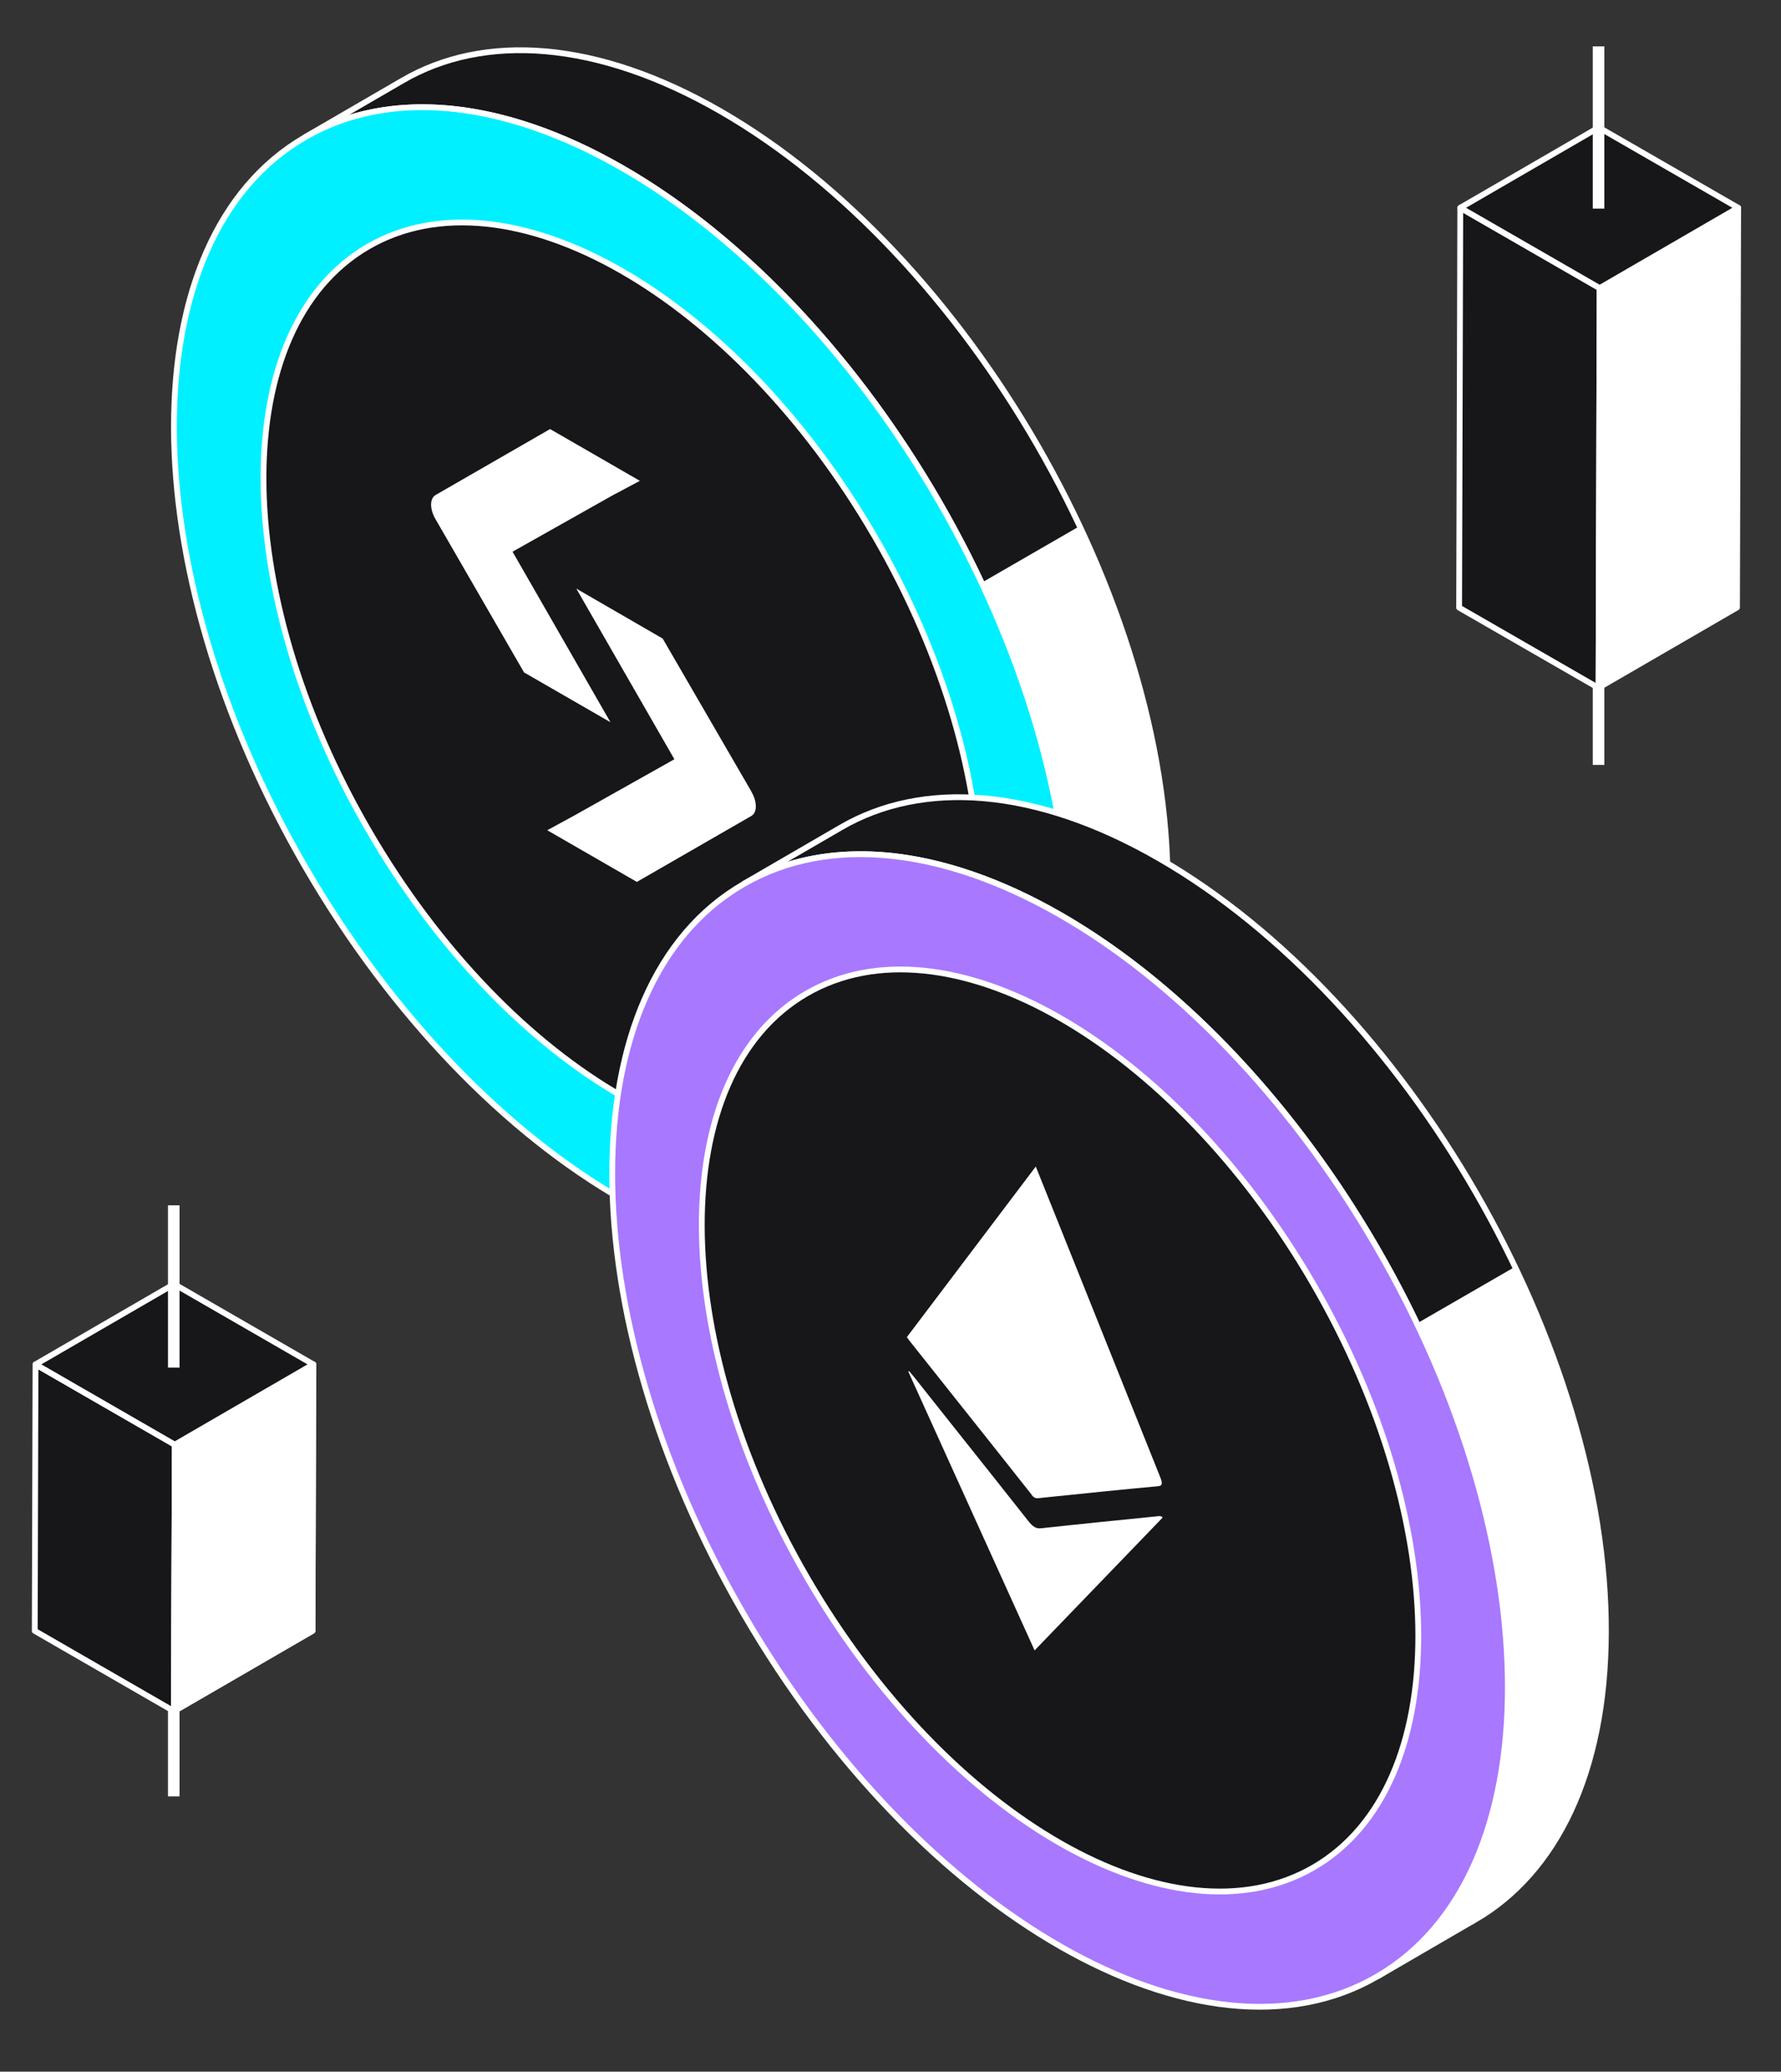 <svg width="123" height="143" viewBox="0 0 123 143" fill="none" xmlns="http://www.w3.org/2000/svg">
<rect x="0" y="0" width="123" height="143" fill="#333333" stroke="none"/>
<g id="&#230;&#156;&#170;&#230;&#160;&#135;&#233;&#162;&#152;-3 1">
<g id="Group 1430104462">
<path id="Vector 2455" d="M12 112.8V124" stroke="white" stroke-width="0.8"/>
<path id="&#229;&#189;&#162;&#231;&#138;&#182; 1 &#230;&#139;&#183;&#232;&#180;&#157; 13" fill-rule="evenodd" clip-rule="evenodd" d="M12.072 99.726L12.015 118.119L2.4 112.575L2.452 94.182L12.072 99.726Z" fill="#17171A" stroke="white" stroke-width="0.4" stroke-linejoin="round"/>
<path id="&#229;&#189;&#162;&#231;&#138;&#182; 1 &#230;&#139;&#183;&#232;&#180;&#157; 12" fill-rule="evenodd" clip-rule="evenodd" d="M21.637 94.179L21.585 112.572L12.016 118.119L12.072 99.726L21.637 94.179Z" fill="#17171A" stroke="white" stroke-width="0.4" stroke-linejoin="round"/>
<path id="&#229;&#189;&#162;&#231;&#138;&#182; 1 &#230;&#139;&#183;&#232;&#180;&#157; 20" fill-rule="evenodd" clip-rule="evenodd" d="M21.637 94.179L21.585 112.572L12.016 118.119L12.072 99.726L21.637 94.179Z" fill="white" stroke="white" stroke-width="0.4" stroke-linejoin="round"/>
<path id="&#229;&#189;&#162;&#231;&#138;&#182; 1 &#230;&#139;&#183;&#232;&#180;&#157; 11" fill-rule="evenodd" clip-rule="evenodd" d="M21.637 94.179L12.072 99.721L2.457 94.179L12.022 88.636L21.637 94.179Z" fill="#17171A" stroke="white" stroke-width="0.4" stroke-linejoin="round"/>
<path id="Vector 2454" d="M12 83.2V94.4" stroke="white" stroke-width="0.8"/>
</g>
<g id="Group 1430104298">
<path id="Vector 2453" d="M110.4 41.6V52.8" stroke="white" stroke-width="0.8"/>
<path id="&#229;&#189;&#162;&#231;&#138;&#182; 1 &#230;&#139;&#183;&#232;&#180;&#157; 10" fill-rule="evenodd" clip-rule="evenodd" d="M110.477 19.893L110.399 47.486L100.771 41.943L100.85 14.343L110.477 19.893Z" fill="#17171A" stroke="white" stroke-width="0.4" stroke-linejoin="round"/>
<path id="&#229;&#189;&#162;&#231;&#138;&#182; 1 &#230;&#139;&#183;&#232;&#180;&#157; 9" fill-rule="evenodd" clip-rule="evenodd" d="M120.042 14.343L119.962 41.932L110.398 47.474L110.476 19.886L120.042 14.343Z" fill="white" stroke="white" stroke-width="0.4" stroke-linejoin="round"/>
<path id="&#229;&#189;&#162;&#231;&#138;&#182; 1 &#230;&#139;&#183;&#232;&#180;&#157; 8" fill-rule="evenodd" clip-rule="evenodd" d="M120.041 14.343L110.476 19.885L100.85 14.343L110.415 8.8L120.041 14.343Z" fill="#17171A" stroke="white" stroke-width="0.4" stroke-linejoin="round"/>
<path id="Vector 2452" d="M110.4 3.2V14.4" stroke="white" stroke-width="0.8"/>
</g>
<g id="Group 1430104285">
<g id="Group">
<path id="Union" d="M27.805 5.556L21.037 9.484C26.661 6.22 34.445 6.676 43.045 11.636C60.125 21.492 73.925 45.404 73.869 65.028C73.837 74.78 70.397 81.644 64.845 84.868L71.613 80.94C77.165 77.708 80.613 70.852 80.637 61.1C80.693 41.476 66.893 17.572 49.813 7.708C41.213 2.748 33.429 2.284 27.805 5.556Z" fill="#17171A" stroke="white" stroke-width="0.4"/>
<path id="Intersect" d="M74.564 36.316L67.789 40.227C71.628 48.383 73.891 57.059 73.868 65.028C73.836 74.78 70.396 81.644 64.844 84.868L71.612 80.94C77.164 77.708 80.612 70.852 80.636 61.1C80.659 53.135 78.399 44.466 74.564 36.316Z" fill="white"/>
<path id="Vector" d="M64.841 84.87C76.901 77.862 76.872 55.307 64.776 34.491C52.681 13.675 33.098 2.481 21.038 9.489C8.978 16.497 9.007 39.053 21.102 59.869C33.198 80.685 52.781 91.878 64.841 84.87Z" fill="#00F0FF" stroke="white" stroke-width="0.4"/>
<path id="Vector_2" d="M60.461 77.332C70.109 71.726 70.086 53.681 60.409 37.028C50.732 20.376 35.066 11.421 25.418 17.027C15.77 22.633 15.793 40.678 25.47 57.331C35.146 73.984 50.812 82.939 60.461 77.332Z" fill="#17171A" stroke="white" stroke-width="0.4"/>
<g id="Vector_3">
<path d="M44.178 33.198L42.29 34.202L35.397 38.083L42.155 49.847L42.2 49.877L36.191 46.415L30.077 35.836C29.672 35.146 29.672 34.412 30.077 34.172L37.989 29.617L44.178 33.183V33.198Z" fill="white"/>
<path d="M51.895 54.657C52.3 55.346 52.3 56.08 51.895 56.32L43.983 60.876L37.794 57.309L39.667 56.29L46.575 52.409L39.802 40.631L45.766 44.078L51.895 54.642V54.657Z" fill="white"/>
</g>
</g>
<g id="Group_2">
<path id="Union_2" d="M58.077 57.116L51.309 61.044C56.933 57.78 64.725 58.244 73.317 63.204C90.397 73.06 104.197 96.964 104.141 116.596C104.109 126.338 100.675 133.198 95.133 136.426L101.885 132.5V132.508C107.437 129.276 110.885 122.42 110.909 112.668C110.965 93.036 97.165 69.14 80.085 59.276C71.485 54.308 63.701 53.844 58.077 57.116Z" fill="#17171A" stroke="white" stroke-width="0.4"/>
<path id="Intersect_2" d="M104.629 87.445L97.855 91.356C101.819 99.637 104.163 108.481 104.14 116.596C104.108 126.338 100.675 133.198 95.133 136.426L101.884 132.5V132.508C107.436 129.276 110.884 122.42 110.908 112.668C110.931 104.558 108.59 95.72 104.629 87.445Z" fill="white"/>
<path id="Vector_4" d="M95.11 136.433C107.171 129.425 107.142 106.87 95.046 86.054C82.95 65.237 63.368 54.044 51.308 61.052C39.247 68.06 39.276 90.616 51.372 111.432C63.468 132.248 83.05 143.441 95.11 136.433Z" fill="#A878FF" stroke="white" stroke-width="0.4"/>
<path id="Vector_5" d="M90.73 128.895C100.378 123.289 100.355 105.244 90.678 88.591C81.002 71.938 65.336 62.983 55.688 68.59C46.04 74.196 46.063 92.241 55.739 108.894C65.416 125.546 81.082 134.501 90.73 128.895Z" fill="#17171A" stroke="white" stroke-width="0.4"/>
<g id="Union_3">
<path d="M65.639 96.106C67.513 98.462 69.386 100.817 71.253 103.18H71.237C71.317 103.276 71.381 103.34 71.445 103.372C71.547 103.427 71.634 103.42 71.735 103.412L71.741 103.412C72.179 103.367 72.617 103.321 73.055 103.276C75.338 103.04 77.622 102.804 79.917 102.596C80.269 102.572 80.325 102.452 80.109 101.916C77.837 96.26 75.573 90.604 73.309 84.948C72.725 83.492 72.141 82.036 71.533 80.524C68.549 84.476 65.589 88.388 62.629 92.3C62.66 92.342 62.686 92.378 62.709 92.411C62.753 92.471 62.788 92.52 62.829 92.572C63.765 93.75 64.702 94.928 65.639 96.106Z" fill="white"/>
<path d="M80.301 104.748L80.229 104.7L80.237 104.692C80.157 104.652 80.109 104.652 80.061 104.652L80.059 104.652C77.34 104.924 74.62 105.196 71.909 105.492C71.733 105.508 71.589 105.492 71.445 105.404C71.309 105.324 71.173 105.196 71.013 104.988C69.431 102.98 67.843 100.984 66.254 98.987C65.216 97.682 64.178 96.377 63.141 95.068L62.781 94.636L62.733 94.684C64.335 98.223 65.939 101.761 67.547 105.306C68.846 108.171 70.148 111.042 71.453 113.924L72.084 113.268C74.832 110.417 77.566 107.579 80.301 104.748Z" fill="white"/>
</g>
</g>
</g>
</g>
</svg>
